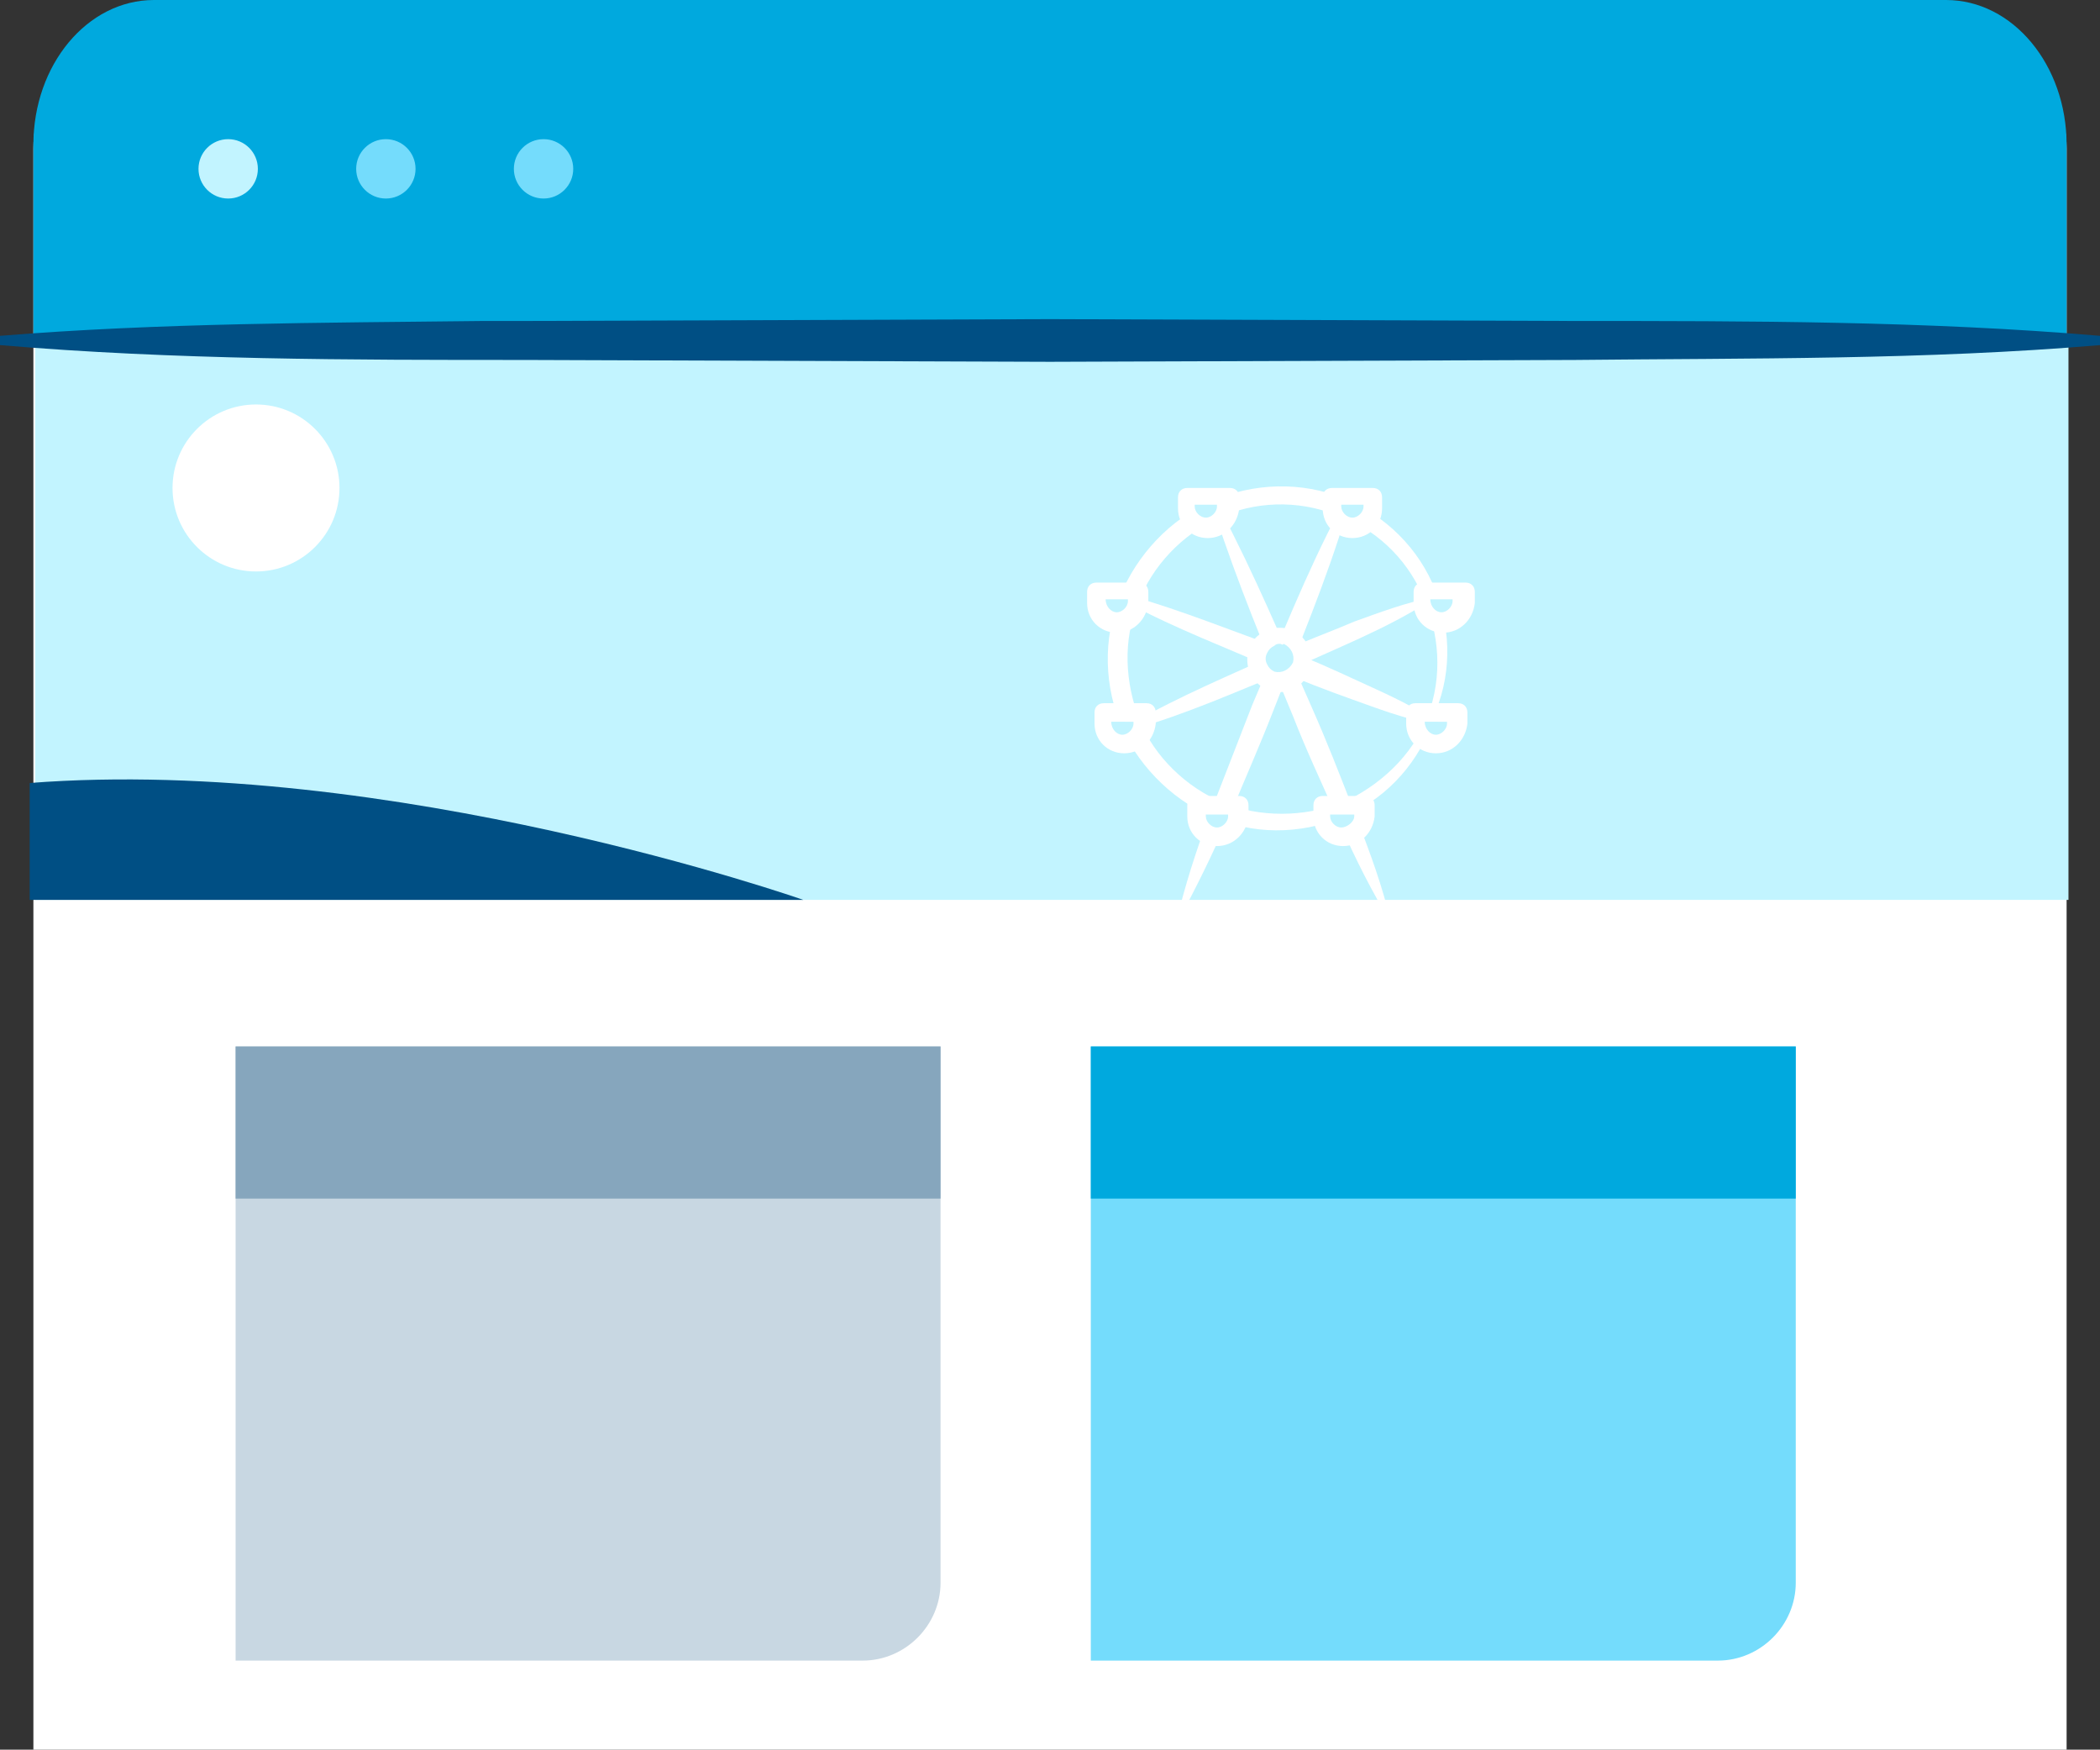 <svg id="static" xmlns="http://www.w3.org/2000/svg" x="0px" y="0px" viewBox="0 0 113.2 94.3"><rect x="0" y="0" width="113.2" height="94.3" fill="#333333" stroke="none"/><path fill="#FFFFFF" d="M1.8,94.3V12.1V8c0-3.6,2.9-6.5,6.5-6.5h96.6c3.6,0,6.5,2.9,6.5,6.5v86.3H1.8z"/><rect x="1.9" y="18.1" fill="#C2F4FF" width="109.6" height="30.4"/><path fill="#00A9DE" d="M1.8,18.6v-5.9V7.8C1.8,3.5,4.7,0,8.3,0h96.6c3.6,0,6.5,3.5,6.5,7.8v10.8H1.8z"/><path fill="#004F84" d="M113.2,18.6c-9.4,0.8-18.9,0.7-28.3,0.8l-28.3,0.1l-28.3-0.1c-9.4,0-18.9,0-28.3-0.8v-0.5 c8.6-0.7,17.4-0.7,26-0.8c0.8,0,1.5,0,2.3,0l28.3-0.1l28.3,0.1c9.4,0,18.9,0,28.3,0.8V18.6z"/><circle fill="#C2F4FF" cx="12.3" cy="9.1" r="1.6"/><circle fill="#74DCFC" cx="20.8" cy="9.1" r="1.6"/><circle fill="#74DCFC" cx="29.3" cy="9.1" r="1.6"/><path fill="#004F84" d="M1.6,42.2c19.5-1.5,41.7,6.3,41.7,6.3H1.6V42.2z"/><path fill="#FFFFFF" d="M77.4,38.3c-0.6,2.3-2.2,4.3-4.3,5.4c-2.1,1.1-4.7,1.4-7,0.6c-2.3-0.7-4.3-2.5-5.4-4.6 c-1.1-2.2-1.3-4.8-0.5-7.1s2.5-4.3,4.7-5.4s4.8-1.3,7.1-0.5c2.3,0.8,4.2,2.5,5.2,4.7C78.2,33.6,78.3,36.1,77.4,38.3L77.4,38.3z M77.1,38.2c0.7-2.2,0.4-4.5-0.6-6.5s-2.8-3.5-4.9-4.1c-2.1-0.7-4.4-0.5-6.3,0.5s-3.4,2.7-4.1,4.8c-0.7,2-0.5,4.3,0.4,6.3 c0.9,1.9,2.7,3.5,4.7,4.2s4.4,0.6,6.4-0.3C74.7,42.1,76.4,40.4,77.1,38.2L77.1,38.2z"/><path fill="#FFFFFF" d="M77.2,32.3c-1.2,0.8-2.6,1.5-3.9,2.1s-2.7,1.2-4,1.8c-2.7,1.1-5.4,2.3-8.2,3.1c-0.1,0-0.2,0-0.2-0.1 s0-0.2,0.1-0.2c2.6-1.5,5.3-2.6,7.9-3.8c1.3-0.6,2.7-1.1,4.1-1.7c1.4-0.5,2.7-1,4.2-1.3C77.3,32.2,77.3,32.2,77.2,32.3L77.2,32.3z"/><path fill="#FFFFFF" d="M77.1,39c-1.5-0.3-2.8-0.8-4.2-1.3c-1.4-0.5-2.7-1-4.1-1.6c-2.7-1.2-5.4-2.2-8-3.6c-0.1-0.1-0.1-0.2-0.1-0.3 s0.1-0.1,0.2-0.1c2.8,0.8,5.5,1.9,8.3,2.9c1.4,0.5,2.7,1.1,4,1.7c1.3,0.6,2.7,1.2,3.9,2c0,0,0.1,0.1,0,0.1 C77.2,39,77.2,39.1,77.1,39z"/><path fill="#FFFFFF" d="M74.6,49.1c-1-1.7-1.8-3.4-2.6-5.2c-0.8-1.8-1.6-3.5-2.3-5.3c-1.5-3.6-3-7.2-4.2-10.9c0-0.1,0-0.2,0.1-0.3 c0.1,0,0.2,0,0.2,0.1c1.8,3.4,3.3,7,4.9,10.6c0.8,1.8,1.5,3.6,2.2,5.4c0.7,1.8,1.4,3.6,1.9,5.5C74.8,49.1,74.8,49.1,74.6,49.1 C74.7,49.1,74.7,49.1,74.6,49.1z"/><path fill="#FFFFFF" d="M63.6,48.9c0.5-1.9,1.1-3.7,1.8-5.5c0.7-1.8,1.4-3.6,2.1-5.4c1.5-3.5,2.9-7.1,4.7-10.5c0.1-0.1,0.2-0.1,0.3-0.1 c0.1,0,0.1,0.1,0.1,0.2c-1.1,3.7-2.6,7.2-4,10.8c-0.7,1.8-1.5,3.6-2.2,5.3c-0.8,1.8-1.6,3.5-2.5,5.2c0,0-0.1,0.1-0.1,0 C63.6,49,63.6,48.9,63.6,48.9z"/><ellipse fill="#C2F4FF" cx="69" cy="35.5" rx="1.3" ry="1.3"/><path fill="#FFFFFF" d="M69,37.3c-0.2,0-0.4,0-0.6-0.1c-0.4-0.1-0.8-0.5-1-0.9s-0.2-0.9-0.1-1.3c0.1-0.4,0.5-0.8,0.9-1s0.9-0.2,1.3-0.1 c0.9,0.3,1.4,1.3,1.1,2.2l0,0C70.4,36.8,69.7,37.3,69,37.3z M69,34.7c-0.1,0-0.2,0-0.3,0.1c-0.2,0.1-0.3,0.2-0.4,0.4s-0.1,0.4,0,0.6 c0.1,0.2,0.2,0.3,0.4,0.4c0.4,0.1,0.8-0.1,1-0.5c0.1-0.4-0.1-0.8-0.5-1C69.1,34.8,69.1,34.7,69,34.7z M70.2,35.9L70.2,35.9 L70.2,35.9z"/><path fill="#C2F4FF" d="M60.6,40.1L60.6,40.1c-0.6,0-1.1-0.5-1.1-1.1v-0.6h2.3V39C61.7,39.6,61.2,40.1,60.6,40.1z"/><path fill="#FFFFFF" d="M60.6,40.6c-0.9,0-1.6-0.7-1.6-1.6v-0.6c0-0.3,0.2-0.5,0.5-0.5h2.3c0.3,0,0.5,0.2,0.5,0.5V39 C62.2,39.9,61.5,40.6,60.6,40.6z M59.9,38.9L59.9,38.9c0,0.4,0.3,0.7,0.6,0.7s0.6-0.3,0.6-0.6v-0.1C61.1,38.9,59.9,38.9,59.9,38.9z"/><path fill="#C2F4FF" d="M60.2,33.6L60.2,33.6c-0.6,0-1.1-0.5-1.1-1.1v-0.6h2.3v0.6C61.3,33.1,60.8,33.6,60.2,33.6z"/><path fill="#FFFFFF" d="M60.2,34.1c-0.9,0-1.6-0.7-1.6-1.6v-0.6c0-0.3,0.2-0.5,0.5-0.5h2.3c0.3,0,0.5,0.2,0.5,0.5v0.6 C61.8,33.4,61.1,34.1,60.2,34.1z M59.6,32.3L59.6,32.3c0,0.4,0.3,0.7,0.6,0.7s0.6-0.3,0.6-0.6v-0.1C60.8,32.3,59.6,32.3,59.6,32.3z"/><path fill="#C2F4FF" d="M65.6,45.1L65.6,45.1c-0.6,0-1.1-0.5-1.1-1.1v-0.6h2.3V44C66.7,44.6,66.2,45.1,65.6,45.1z"/><path fill="#FFFFFF" d="M65.6,45.6c-0.9,0-1.6-0.7-1.6-1.6v-0.6c0-0.3,0.2-0.5,0.5-0.5h2.3c0.3,0,0.5,0.2,0.5,0.5V44 C67.2,44.9,66.5,45.6,65.6,45.6z M65,43.8V44c0,0.3,0.3,0.6,0.6,0.6s0.6-0.3,0.6-0.6v-0.1H65V43.8z"/><path fill="#C2F4FF" d="M65.1,28.5L65.1,28.5c-0.6,0-1.1-0.5-1.1-1.1v-0.6h2.3v0.6C66.2,28,65.7,28.5,65.1,28.5z"/><path fill="#FFFFFF" d="M65.1,29c-0.9,0-1.6-0.7-1.6-1.6v-0.6c0-0.3,0.2-0.5,0.5-0.5h2.3c0.3,0,0.5,0.2,0.5,0.5v0.6 C66.7,28.3,66,29,65.1,29z M64.4,27.2v0.1c0,0.3,0.3,0.6,0.6,0.6s0.6-0.3,0.6-0.6v-0.1H64.4z"/><path fill="#C2F4FF" d="M77.4,40.1L77.4,40.1c0.6,0,1.1-0.5,1.1-1.1v-0.6h-2.3V39C76.3,39.6,76.8,40.1,77.4,40.1z"/><path fill="#FFFFFF" d="M77.4,40.6c-0.9,0-1.6-0.7-1.6-1.6v-0.6c0-0.3,0.2-0.5,0.5-0.5h2.3c0.3,0,0.5,0.2,0.5,0.5V39 C79,39.9,78.3,40.6,77.4,40.6z M76.8,38.9L76.8,38.9c0,0.4,0.3,0.7,0.6,0.7S78,39.3,78,39v-0.1H76.8z"/><path fill="#C2F4FF" d="M77.8,33.6L77.8,33.6c0.6,0,1.1-0.5,1.1-1.1v-0.6h-2.3v0.6C76.6,33.1,77.1,33.6,77.8,33.6z"/><path fill="#FFFFFF" d="M77.8,34.1c-0.9,0-1.6-0.7-1.6-1.6v-0.6c0-0.3,0.2-0.5,0.5-0.5H79c0.3,0,0.5,0.2,0.5,0.5v0.6 C79.4,33.4,78.7,34.1,77.8,34.1z M77.1,32.3L77.1,32.3c0,0.4,0.3,0.7,0.6,0.7s0.6-0.3,0.6-0.6v-0.1C78.3,32.3,77.1,32.3,77.1,32.3z"/><path fill="#C2F4FF" d="M72.4,45.1L72.4,45.1c0.6,0,1.1-0.5,1.1-1.1v-0.6h-2.3V44C71.2,44.6,71.7,45.1,72.4,45.1z"/><path fill="#FFFFFF" d="M72.4,45.6c-0.9,0-1.6-0.7-1.6-1.6v-0.6c0-0.3,0.2-0.5,0.5-0.5h2.3c0.3,0,0.5,0.2,0.5,0.5V44 C74,44.9,73.3,45.6,72.4,45.6z M71.7,43.8V44c0,0.3,0.3,0.6,0.6,0.6S73,44.3,73,44v-0.1h-1.3V43.8z"/><path fill="#C2F4FF" d="M72.9,28.5L72.9,28.5c0.6,0,1.1-0.5,1.1-1.1v-0.6h-2.3v0.6C71.8,28,72.3,28.5,72.9,28.5z"/><path fill="#FFFFFF" d="M72.9,29c-0.9,0-1.6-0.7-1.6-1.6v-0.6c0-0.3,0.2-0.5,0.5-0.5H74c0.3,0,0.5,0.2,0.5,0.5v0.6 C74.5,28.3,73.8,29,72.9,29z M72.3,27.2v0.1c0,0.3,0.3,0.6,0.6,0.6s0.6-0.3,0.6-0.6v-0.1H72.3z"/><circle fill="#FFFFFF" cx="13.8" cy="26.3" r="4.5"/><path fill="#C8D7E2" d="M46.5,89.5H12.7V56.4h38v28.9C50.7,87.6,48.8,89.5,46.5,89.5z"/><path fill="#74DCFC" d="M92.6,89.5H58.8V56.4h38v28.9C96.8,87.6,94.9,89.5,92.6,89.5z"/><rect x="58.8" y="56.4" fill="#00A9DE" width="38" height="8.2"/><rect x="12.7" y="56.4" fill="#86A6BD" width="38" height="8.2"/></svg>